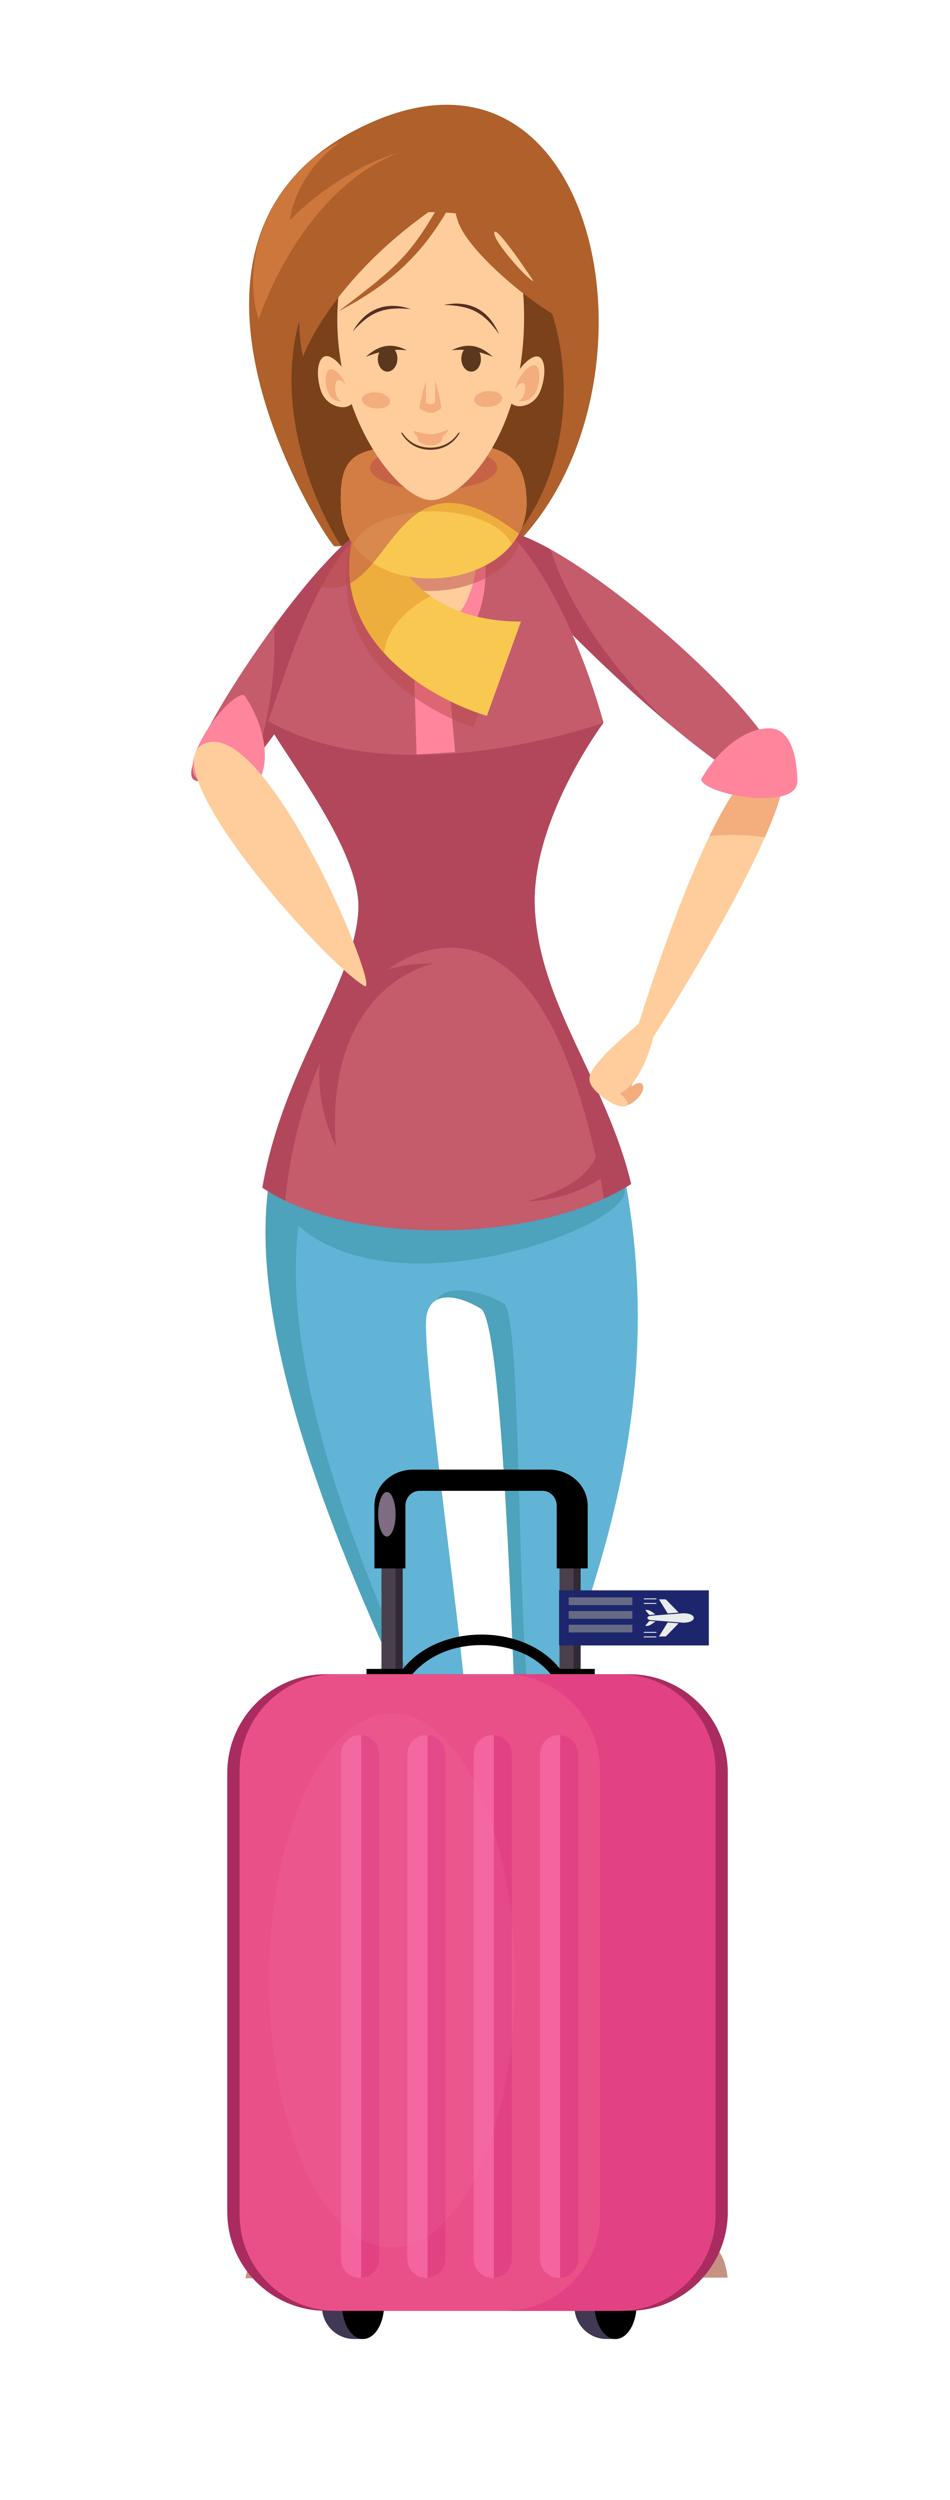 <?xml version="1.0" encoding="utf-8"?>
<!-- Generator: Adobe Illustrator 15.1.0, SVG Export Plug-In . SVG Version: 6.00 Build 0)  -->
<!DOCTYPE svg PUBLIC "-//W3C//DTD SVG 1.1//EN" "http://www.w3.org/Graphics/SVG/1.1/DTD/svg11.dtd">
<svg version="1.1" id="Layer_35" xmlns="http://www.w3.org/2000/svg" xmlns:xlink="http://www.w3.org/1999/xlink" x="0px" y="0px"
	 width="194.667px" height="512px" viewBox="161.167 0 194.667 512" enable-background="new 161.167 0 194.667 512"
	 xml:space="preserve">
<g>
	<path fill="#AF602B" d="M229.637,111.879c-3.14-3.401-39.94-61.822,3.922-85.017c49.966-26.42,65.397,50.747,34.008,83.968
		L229.637,111.879z"/>
	<path fill="#7A411A" d="M265.965,110.83c10.566-12.204,13.314-31.007,8.236-46.977c-3.999-12.577-11.575-18.064-23.748-18.064
		c-14.769,0-26.663,8.579-29.064,25.13c-2.925,20.157,8.231,39.086,9.817,40.959L265.965,110.83z"/>
	<path fill="#61B4D6" d="M212.917,464.435c5.771-51.868,13.851-85.56,17.822-91.211c3.968-5.652,15.356-15.591,15.356-20.536
		c0-4.944-38.929-74.938-28.854-115.208c10.076-40.276,63.151-33.539,70.389-3.444c14.553,60.517-13.182,105.352-12.534,118.037
		c0.335,6.595,9.82,12.187,13.982,21.151c4.338,9.348,3.856,34.429,20.246,91.211h-3.812c0,0-37.607-88.277-38.615-110.885
		c-1.007-22.604-2.952-83.087-7.23-85.58c-6.042-3.534-10.328-2.919-11.089,1.475c-1.341,7.774,9.206,79.378,8.196,83.615
		c-1.01,4.237-38.567,98.652-38.567,111.375H212.917z"/>
	<path fill="#4DA2BC" d="M253.446,361.392c4.138-5.525-5.626-5.514-5.626-10.46c0-4.945-30.345-60.4-25.506-99.899
		c20.742,18.111,69.051-0.33,66.794-7.57c1.935-20.409-63.662-22.136-61.364-24.659c-4.738,4.482-8.487,10.624-10.502,18.676
		c-10.072,40.271,28.854,110.264,28.854,115.208c0,4.945-11.389,14.884-15.356,20.536c-3.971,5.651-12.051,39.343-17.822,91.211
		h5.291C218.208,463.96,217.675,409.158,253.446,361.392"/>
	<path fill="#4DA2BC" d="M307.236,462.675c0,0-23.613-84.653-36.014-106.637c-4.711-8.353-2.577-86.612-6.853-89.108
		c-5.231-3.059-12.126-3.719-13.571-0.795c1.968-0.965,5.07-0.385,8.869,1.834c4.278,2.494,6.224,62.977,7.23,85.581
		c1.008,22.607,38.615,110.885,38.615,110.885h3.813c-0.171-0.601-0.333-1.172-0.499-1.76H307.236z"/>
	<path fill="#C45C6C" d="M235.495,110.501c-4.276-5.051-40.168,46.294-34.535,49.224
		C209.832,164.336,243.704,120.187,235.495,110.501"/>
	<path fill="#B2475B" d="M234.94,109.973c-1.379-1.701-9.217,7.085-17.65,18.399c0.422,6.251-0.264,13.882-2.201,21.91
		c-0.4,1.655-0.842,3.272-1.316,4.84C226.445,139.18,239.12,115.137,234.94,109.973"/>
	<path fill="#C45C6C" d="M261.204,109.149c-0.515,5.55,52.591,57.576,59.528,52.075C329.686,154.12,271.272,102.952,261.204,109.149
		"/>
	<path fill="#B2475B" d="M293.504,143.43c-9.854-10.573-16.721-21.828-19.517-30.925c-5.823-3.241-10.523-4.747-12.783-3.356
		c-0.32,3.444,19.979,24.752,37.103,39.137C296.691,146.744,295.087,145.127,293.504,143.43"/>
	<path fill="#C45C6C" d="M234.605,186.352c0.596-11.624-13.995-30.148-18.667-38.342c5.06-12.59,12.417-45.292,34.598-46.09
		c22.188-0.8,34.291,46.09,34.291,46.09s-14.853,19.839-14.073,37.828c0.859,19.829,14.684,35.453,19.743,56.639
		c-19.623,12.514-58.392,12.571-75.562,0.741C219.213,218.434,233.826,201.54,234.605,186.352"/>
	<path fill="#B2475B" d="M214.935,243.217c1.419,0.977,2.999,1.867,4.693,2.683c0.122-1.45,0.273-2.914,0.492-4.413
		c3.81-25.904,16.562-47.412,33.337-47.412c16.773,0,25.733,22.229,30.866,47.905c0.234,1.177,0.417,2.346,0.568,3.502
		c1.996-0.904,3.877-1.906,5.604-3.006c-5.058-21.187-18.882-36.811-19.741-56.639c-0.779-17.989,14.073-37.828,14.073-37.828
		s-41.829,15.08-68.742-0.379c-0.047,0.122-0.098,0.257-0.146,0.379c4.674,8.194,19.264,26.719,18.667,38.342
		C233.828,201.54,219.215,218.434,214.935,243.217"/>
	<polygon fill="#FF859C" points="252.334,130.083 245.823,130.083 246.519,154.499 254.426,154.036 	"/>
	<path fill="#FF859C" d="M237.917,125.667c0.8,5.694,16.16,9.219,20.462,1.86c4.31-7.358,2.728-27.029-6.218-27.029
		C238.847,100.499,236.126,112.887,237.917,125.667"/>
	<path fill="#FFCD9C" d="M239.777,123.109c0.744,5.44,12.498,7.965,16.509,0.93c4.014-7.035,4.33-23.149-4.009-23.149
		C239.87,100.89,238.106,110.891,239.777,123.109"/>
	<polygon fill="#FFCD9C" points="254.033,87.394 242.415,87.783 241.059,110.827 256.746,110.439 	"/>
	<path fill="#FFCD9C" d="M288.526,221.08c-1.699,5.728,41.858-62.533,31.887-65.378C309.511,152.591,293.461,204.447,288.526,221.08
		"/>
	<path fill="#F4AD7D" d="M311.173,170.978c2.296,0,4.544,0.174,6.734,0.492c3.761-8.518,5.42-14.936,2.504-15.769
		c-4.168-1.189-9.09,5.667-13.856,15.509C308.073,171.062,309.612,170.978,311.173,170.978"/>
	<path fill="#C69383" d="M211.469,466.565h18.484c0,0-6.974-5.751-12.905-5.751C212.165,460.814,211.469,466.565,211.469,466.565"/>
	<path fill="#C69383" d="M310.262,466.44h-17.748c0,0,9.258-6.583,13.633-6.583C309.749,459.857,310.262,466.44,310.262,466.44"/>
	<path fill="#B2475B" d="M249.937,197.354c-8.05,1.944-21.83,11.132-19.969,37.355c0,0-8.668-16.188,1.765-30.186
		C237.726,196.482,249.937,197.354,249.937,197.354"/>
	<path fill="#B2475B" d="M283.83,232.476c0.546,3.674-0.929,9.815-14.467,13.504c0,0,10.205,0.324,18.73-7.584L283.83,232.476z"/>
	<path fill="#F4AD7D" d="M285.769,225.115c-0.584-0.65,0.433-1.85,1.767-3.02c1.33-1.175,2.475-1.876,3.057-1.233
		c0.584,0.652-0.016,2.128-1.346,3.297C287.909,225.331,286.354,225.759,285.769,225.115"/>
	<path fill="#F4AD7D" d="M287.947,226.259c-0.588-0.645,0.433-1.846,1.765-3.019c1.328-1.175,2.469-1.874,3.057-1.229
		c0.588,0.65-0.018,2.123-1.349,3.295C290.088,226.479,288.528,226.906,287.947,226.259"/>
	<path fill="#FFCD9C" d="M282.142,220.855c0.539-0.706,2.515,0.441,4.585,1.951c2.083,1.511,3.481,2.822,2.938,3.533
		c-0.541,0.706-2.669,0.056-4.745-1.46C282.844,223.37,281.598,221.565,282.142,220.855"/>
	<path fill="#FFCD9C" d="M292.308,209.376c-1.983,1.905-8.104,6.644-10.006,10.234c-0.732,1.386-0.202,2.396,0.492,3.307
		c2.232,2.938,8.959,3.187,12.548-11.615L292.308,209.376z"/>
	<g opacity="0.5">
		<g>
			<defs>
				<rect id="SVGID_1_" x="232.101" y="108.691" width="34.434" height="40.229"/>
			</defs>
			<clipPath id="SVGID_2_">
				<use xlink:href="#SVGID_1_"  overflow="visible"/>
			</clipPath>
			<path clip-path="url(#SVGID_2_)" fill="#BA4A4A" d="M258.146,148.919c-8.648-2.714-32.439-15.056-24.415-40.226l6.028,0.245
				c0,0,3.069,19.497,26.784,19.497L258.146,148.919z"/>
		</g>
	</g>
	<g opacity="0.5">
		<g>
			<defs>
				<rect id="SVGID_3_" x="234.024" y="99.203" width="33.954" height="21.814"/>
			</defs>
			<clipPath id="SVGID_4_">
				<use xlink:href="#SVGID_3_"  overflow="visible"/>
			</clipPath>
			<path clip-path="url(#SVGID_4_)" fill="#BA4A4A" d="M267.971,109.024c0-5.992-7.602-10.365-16.973-9.767
				c-9.375,0.598-16.975,5.945-16.975,11.937s7.6,10.366,16.975,9.768C260.369,120.364,267.971,115.019,267.971,109.024"/>
		</g>
	</g>
	<path fill="#F9C850" d="M260.938,146.594c-8.836-2.56-33.482-14.185-27.206-37.901l6.045,0.233c0,0,4.418,18.368,28.135,18.368
		L260.938,146.594z"/>
	<path fill="#EDAE3E" d="M249.407,122.071c-7.765-5.432-9.629-13.145-9.629-13.145l-6.045-0.235
		c-2.837,10.723,0.65,18.964,6.134,25.022C240.332,129.109,243.907,124.999,249.407,122.071"/>
	<path fill="#F9C850" d="M269.053,102.131c-0.447-9.909-5.686-11.723-20.211-11.065c-14.523,0.656-18.331,1.075-17.796,12.909
		C231.986,124.756,269.967,122.344,269.053,102.131"/>
	<path fill="#EDAE3E" d="M249.775,104.707c7.896,0,14.497,2.893,16.264,6.783c2.014-2.488,3.184-5.614,3.014-9.358
		c-0.447-9.911-5.686-11.723-20.209-11.067c-14.525,0.659-18.333,1.076-17.799,12.91c0.136,2.973,1.048,5.456,2.478,7.497
		C235.298,107.591,241.892,104.707,249.775,104.707"/>
	<g opacity="0.5">
		<g>
			<defs>
				<rect id="SVGID_5_" x="236.98" y="91.254" width="26.047" height="9.069"/>
			</defs>
			<clipPath id="SVGID_6_">
				<use xlink:href="#SVGID_5_"  overflow="visible"/>
			</clipPath>
			<path clip-path="url(#SVGID_6_)" fill="#BA4A4A" d="M263.031,95.789c0-2.505-5.832-4.535-13.023-4.535
				c-7.193,0-13.021,2.029-13.021,4.535c0,2.504,5.828,4.533,13.021,4.533C257.199,100.321,263.031,98.292,263.031,95.789"/>
		</g>
	</g>
	<path fill="#FF859C" d="M324.563,159.904c-0.164-6.383-1.876-10.424-5.357-10.738c-5.124-0.343-11.019,4.442-14.37,10.432
		C305.28,162.729,324.727,166.285,324.563,159.904"/>
	<g opacity="0.5">
		<g>
			<defs>
				<rect id="SVGID_7_" x="225.282" y="87.394" width="43.781" height="33.006"/>
			</defs>
			<clipPath id="SVGID_8_">
				<use xlink:href="#SVGID_7_"  overflow="visible"/>
			</clipPath>
			<path clip-path="url(#SVGID_8_)" fill="#BA4A4A" d="M267.922,109.63c0.018-0.2,0.049-0.401,0.049-0.605
				c0-0.205-0.031-0.405-0.049-0.607c0.115-0.261,0.214-0.532,0.313-0.805c0.04-0.11,0.089-0.212,0.127-0.322
				c0.153-0.459,0.272-0.932,0.379-1.416c0.033-0.153,0.06-0.314,0.089-0.471c0.067-0.372,0.118-0.749,0.156-1.139
				c0.014-0.16,0.033-0.316,0.042-0.481c0.034-0.538,0.049-1.087,0.024-1.652c-0.387-8.504-4.317-11.041-14.599-11.175l-0.421-3.564
				l-11.136,0.37c-0.164,0.019-0.322,0.043-0.485,0.061l-0.212,3.629c-9.061,0.767-11.596,2.752-11.154,12.522
				c0.033,0.711,0.117,1.389,0.233,2.046c0.024,0.141,0.064,0.277,0.094,0.416c0.109,0.525,0.238,1.036,0.396,1.524
				c0.037,0.106,0.076,0.206,0.113,0.31c0.186,0.527,0.396,1.033,0.64,1.518c0.024,0.047,0.048,0.092,0.073,0.139
				c0.164,0.322,0.331,0.642,0.517,0.944c-0.028,0.115-0.054,0.226-0.082,0.337c-0.128,0.153-0.259,0.299-0.388,0.452
				c-0.276,0.233-0.572,0.499-0.878,0.782c-0.058,0.052-0.117,0.108-0.176,0.166c-0.301,0.283-0.614,0.586-0.94,0.916
				c-0.042,0.039-0.083,0.083-0.125,0.125c-0.32,0.323-0.647,0.664-0.988,1.024c-0.037,0.04-0.077,0.08-0.115,0.124
				c-0.363,0.388-0.741,0.8-1.125,1.228c-0.056,0.063-0.113,0.127-0.168,0.189c-0.8,0.896-1.642,1.871-2.518,2.916
				c-0.042,0.05-0.083,0.097-0.123,0.147c-0.064,0.077-0.134,0.166-0.198,0.242C241.921,126.582,240.301,88.057,267.922,109.63"/>
		</g>
	</g>
	<path fill="#FFCD9C" d="M249.495,102.417c-7.557,0-24.57-22.506-17.543-50.166c1.422-5.591,6.998-8.805,17.543-8.805
		c11.606,0,16.909,3.415,17.756,7.944C273.226,83.402,257.229,102.417,249.495,102.417"/>
	<path fill="#FFCD9C" d="M232.986,78.638c-0.928-3.258-3.754-6.106-5.216-5.675c-1.464,0.433-1.897,3.423-0.967,6.68
		c0.925,3.258,3.959,4.072,5.421,3.641C233.688,82.853,233.913,81.896,232.986,78.638"/>
	<path fill="#F4AD7D" d="M232.13,79.229c-0.587-2.066-2.382-3.874-3.309-3.599c-0.93,0.274-1.205,2.17-0.616,4.237
		c0.586,2.065,2.513,2.583,3.441,2.309C232.576,81.903,232.72,81.298,232.13,79.229"/>
	<path fill="#FFCD9C" d="M232.772,80.352c-0.407-1.436-1.65-2.691-2.295-2.5c-0.645,0.191-0.838,1.509-0.428,2.946
		c0.405,1.433,1.74,1.794,2.387,1.601C233.08,82.209,233.179,81.787,232.772,80.352"/>
	<path fill="#FFCD9C" d="M266.219,78.356c1.101-3.177,3.968-5.828,5.327-5.307c1.354,0.521,1.566,3.523,0.466,6.699
		c-1.094,3.177-4.023,3.794-5.383,3.276C265.271,82.496,265.119,81.534,266.219,78.356"/>
	<path fill="#562F24" d="M252.133,62.443c2.612-0.536,8.292-1.003,11.317,6.012C260.402,64.203,258.036,62.615,252.133,62.443"/>
	<path fill="#562F24" d="M245.334,63.295c-2.516-0.847-8.068-2-11.909,4.59C236.956,64.039,239.482,62.751,245.334,63.295"/>
	<path fill="#5B371E" d="M259.707,73.396c-0.061-1.448-1.009-2.582-2.113-2.53c-1.109,0.048-1.956,1.264-1.895,2.712
		c0.061,1.448,1.008,2.58,2.114,2.528C258.921,76.059,259.77,74.844,259.707,73.396"/>
	<path fill="#5B371E" d="M262.151,73.056c-1.935-1.718-4.522-3.321-8.391-1.328C257.309,71.382,259.559,72.097,262.151,73.056"/>
	<path fill="#5B371E" d="M238.592,73.396c0.061-1.448,1.007-2.582,2.112-2.53c1.109,0.048,1.956,1.264,1.894,2.712
		c-0.061,1.448-1.007,2.58-2.112,2.528C239.376,76.059,238.533,74.844,238.592,73.396"/>
	<path fill="#5B371E" d="M236.147,73.056c1.935-1.718,4.521-3.321,8.388-1.328C240.989,71.382,238.741,72.097,236.147,73.056"/>
	<path fill="#F4AD7D" d="M247.11,83.619c0.005,0.146,1.652,0.944,2.236,0.944c0.989,0,2.192-0.781,2.234-1.04
		c0.099-0.627-1.532-7.608-2.111-7.675C248.889,75.786,247.066,82.71,247.11,83.619"/>
	<path fill="#FFCD9C" d="M248.487,82.421c0.001,0.143,0.666,0.365,0.899,0.365c0.398,0,0.881-0.205,0.899-0.456
		c0.04-0.612,0.358-7.549-0.85-7.483C248.115,74.92,248.471,81.534,248.487,82.421"/>
	<path fill="#F4AD7D" d="M264.041,81.359c-0.158-0.803-1.377-1.361-2.814-1.282c-1.549,0.087-2.895,0.88-2.895,1.822
		c0,1.003,1.512,1.662,3.24,1.422C263.162,83.103,264.214,82.212,264.041,81.359"/>
	<path fill="#F4AD7D" d="M235.335,81.644c0.164-0.803,1.396-1.361,2.85-1.282c1.567,0.087,2.93,0.883,2.93,1.822
		c0,1.005-1.532,1.664-3.279,1.426C236.229,83.388,235.163,82.498,235.335,81.644"/>
	<path fill="#F4AD7D" d="M251.832,89.689c0-0.849-1.088-0.769-2.493-0.769c-1.401,0-2.587-0.08-2.587,0.769
		c0,0.845,1.137,1.53,2.541,1.53C250.693,91.219,251.832,90.534,251.832,89.689"/>
	<path fill="#F4AD7D" d="M253.013,88.163c-1.273,2.128-3.149,1.572-3.729,1.572c-0.735,0-2.182,0.65-3.365-1.203
		c-0.454-0.709,1.447,0.372,3.639,0.372C251.749,88.903,253.446,87.438,253.013,88.163"/>
	<path fill="#5B371E" d="M249.365,91.671c3.425,0,5.155-2.118,5.757-3.062h0.256c0,0-1.612,3.507-6.013,3.507
		c-4.399,0-6.014-3.507-6.014-3.507h0.257C244.208,89.553,245.941,91.671,249.365,91.671"/>
	<path fill="#F4AD7D" d="M267.025,78.672c0.793-2.292,2.861-4.203,3.843-3.827c0.977,0.377,1.13,2.54,0.337,4.832
		c-0.789,2.295-2.903,2.739-3.885,2.365C266.342,81.661,266.232,80.968,267.025,78.672"/>
	<path fill="#FFCD9C" d="M266.422,80.37c0.398-1.158,1.439-2.126,1.936-1.937c0.491,0.189,0.57,1.283,0.17,2.441
		c-0.395,1.16-1.462,1.386-1.954,1.196C266.077,81.879,266.021,81.527,266.422,80.37"/>
	<path fill="#AF602B" d="M273.13,40.095c-3.25-7.718-8.758-12.766-12.312-11.271c-3.557,1.492-8.802,9.422-5.559,17.139
		c3.248,7.72,22.103,22.188,25.655,20.694C284.472,65.163,276.374,47.812,273.13,40.095"/>
	<path fill="#AF602B" d="M223.258,73.056c0,0,5.969-17.163,30.346-32.757c19.994-12.8-9.022-14.417-19.361-5.908
		C227.401,40.015,220.06,58.879,223.258,73.056"/>
	<path fill="#AF602B" d="M230.536,63.74c14.233-10.725,15.456-12.237,24.374-28.52l1.532,0.865
		C250.604,48.613,244.23,56.657,230.536,63.74"/>
	<path fill="#CE773C" d="M214.182,65.423c1.812-5.707,13.072-33.558,36.851-36.125c0,0-17.241-7.813-29.732,7.023
		C208.806,51.159,214.182,65.423,214.182,65.423"/>
	<path fill="#AF602B" d="M220.573,45.077c3.391-3.586,21.734-20.229,40.313-13.612c0,0-10.003-11.98-24.594-5.445
		C221.695,32.561,220.573,45.077,220.573,45.077"/>
	<path fill="#FFCD9C" d="M270.501,57.585c-1.304-0.327-8.487-8.482-8.05-10.006C262.889,46.057,270.501,57.585,270.501,57.585"/>
	<path fill="#FF859C" d="M202.193,159.92c5.79,2.691,10.17,2.956,12.002-0.024c2.587-4.436,0.923-11.844-2.95-17.509
		C208.242,141.392,196.405,157.229,202.193,159.92"/>
	<path fill="#FFCD9C" d="M235.82,201.908c3.841,2.309-20.199-56.051-33.057-49.48C192.552,157.642,227.229,196.743,235.82,201.908"
		/>
	<path fill="#4A3F4C" d="M272.756,300.963h-26.027c-4.076,0-7.392,3.316-7.392,7.393V428.1c0,4.076,3.316,7.39,7.392,7.39h26.027
		c4.076,0,7.392-3.313,7.392-7.39V308.355C280.147,304.279,276.832,300.963,272.756,300.963 M275.814,428.1
		c0,1.686-1.374,3.057-3.059,3.057h-26.027c-1.685,0-3.057-1.371-3.057-3.057V308.355c0-1.687,1.372-3.059,3.057-3.059h26.027
		c1.685,0,3.059,1.372,3.059,3.059V428.1z"/>
	<path fill="#312933" d="M243.672,428.1V308.355c0-1.687,1.372-3.059,3.057-3.059h-1.445c-1.685,0-3.057,1.372-3.057,3.059V428.1
		c0,1.686,1.372,3.057,3.057,3.057h1.445C245.044,431.156,243.672,429.785,243.672,428.1"/>
	<path fill="#312933" d="M272.756,300.963h-1.446c4.077,0,7.393,3.316,7.393,7.393V428.1c0,4.076-3.315,7.39-7.393,7.39h1.446
		c4.076,0,7.39-3.313,7.39-7.39V308.355C280.146,304.279,276.832,300.963,272.756,300.963"/>
	<path d="M283.037,343.938h-8.217c-0.2-0.156-4.003-7.042-14.986-7.042c-10.716,0-14.901,6.974-14.986,7.042h-8.581v-2.166
		l7.487-0.002c7.344-9.354,24.787-9.39,32.158,0.002h7.125V343.938z"/>
	<path d="M245.808,300.963c-4.364,0-7.915,3.316-7.915,7.393v12.832h6.348v-12.832c0-1.687,1.323-3.059,2.949-3.059h25.105
		c1.628,0,2.949,1.372,2.949,3.059v12.832h6.348v-12.832c0-4.076-3.552-7.393-7.914-7.393H245.808z"/>
	<path fill="#413854" d="M235.365,479.008h-1.624c-3.641,0-6.592-2.95-6.592-6.59h8.216V479.008z"/>
	<path d="M231.273,472.509c0.156,3.631,2.017,6.499,4.294,6.499s4.138-2.868,4.296-6.499H231.273z"/>
	<path fill="#413854" d="M287.101,479.008h-1.626c-3.641,0-6.592-2.95-6.592-6.59h8.218V479.008z"/>
	<path d="M283.008,472.509c0.156,3.631,2.017,6.499,4.294,6.499c2.278,0,4.139-2.868,4.297-6.499H283.008z"/>
	<path fill="#AA2B5F" d="M290.079,473.23h-62.118c-11.169,0-20.223-9.054-20.223-20.224V363.08c0-11.17,9.054-20.224,20.223-20.224
		h62.118c11.168,0,20.223,9.054,20.223,20.224v89.927C310.302,464.177,301.247,473.23,290.079,473.23"/>
	<path fill="#EA5088" d="M288.057,473.23h-58.072c-10.891,0-19.719-8.827-19.719-19.719v-90.936c0-10.892,8.828-19.72,19.719-19.72
		h58.072c10.89,0,19.719,8.828,19.719,19.72v90.936C307.775,464.403,298.946,473.23,288.057,473.23"/>
	<path fill="#E24283" d="M288.057,342.856h-23.655c10.89,0,19.719,8.828,19.719,19.72v90.936c0,10.892-8.829,19.719-19.719,19.719
		h23.655c10.89,0,19.719-8.827,19.719-19.719v-90.936C307.775,351.685,298.946,342.856,288.057,342.856"/>
	<path fill="#F4649F" d="M234.958,355.322c-2.159,0-3.909,1.751-3.909,3.908v103.367c0,2.158,1.75,3.909,3.909,3.909
		c0.079,0,0.153-0.007,0.229-0.013v-111.16C235.111,355.329,235.036,355.322,234.958,355.322"/>
	<path fill="#E24283" d="M235.187,355.334v111.16c2.052-0.119,3.678-1.814,3.678-3.896V359.23
		C238.865,357.149,237.239,355.452,235.187,355.334"/>
	<path fill="#F4649F" d="M248.548,355.322c-2.158,0-3.909,1.751-3.909,3.908v103.367c0,2.158,1.75,3.909,3.909,3.909
		c0.078,0,0.154-0.007,0.231-0.013v-111.16C248.702,355.329,248.626,355.322,248.548,355.322"/>
	<path fill="#E24283" d="M248.779,355.334v111.16c2.048-0.119,3.676-1.814,3.676-3.896V359.23
		C252.455,357.149,250.827,355.452,248.779,355.334"/>
	<path fill="#F4649F" d="M262.139,355.322c-2.158,0-3.908,1.751-3.908,3.908v103.367c0,2.158,1.75,3.909,3.908,3.909
		c0.077,0,0.154-0.007,0.23-0.013v-111.16C262.293,355.329,262.216,355.322,262.139,355.322"/>
	<path fill="#E24283" d="M262.369,355.334v111.16c2.052-0.119,3.679-1.814,3.679-3.896V359.23
		C266.048,357.149,264.421,355.452,262.369,355.334"/>
	<path fill="#F4649F" d="M275.729,355.322c-2.158,0-3.909,1.751-3.909,3.908v103.367c0,2.158,1.751,3.909,3.909,3.909
		c0.078,0,0.152-0.007,0.229-0.013v-111.16C275.882,355.329,275.808,355.322,275.729,355.322"/>
	<path fill="#E24283" d="M275.959,355.334v111.16c2.052-0.119,3.679-1.814,3.679-3.896V359.23
		C279.638,357.149,278.011,355.452,275.959,355.334"/>
	<g opacity="0.11">
		<g>
			<defs>
				<rect id="SVGID_9_" x="216.308" y="350.864" width="50.386" height="109.398"/>
			</defs>
			<clipPath id="SVGID_10_">
				<use xlink:href="#SVGID_9_"  overflow="visible"/>
			</clipPath>
			<path clip-path="url(#SVGID_10_)" fill="#F987B6" d="M266.688,405.564c0,30.208-11.277,54.698-25.19,54.698
				c-13.912,0-25.189-24.49-25.189-54.698c0-30.211,11.277-54.7,25.189-54.7C255.41,350.864,266.688,375.354,266.688,405.564"/>
		</g>
	</g>
	<path fill="#7E6C82" d="M242.228,310.106c0,2.519-0.8,4.563-1.788,4.563s-1.786-2.045-1.786-4.563c0-2.521,0.798-4.563,1.786-4.563
		S242.228,307.585,242.228,310.106"/>
	<rect x="275.729" y="325.686" fill="#1D266D" width="30.685" height="11.286"/>
	<path fill="#EBEBEB" d="M293.054,335.19c0.038-0.048,0.087-0.063,0.151-0.063c2.518,0.005,2.397-0.008,2.412,0.007
		c0.09,0.078,0.09,0.116,0,0.179c-0.018,0.013,0.135,0.005-2.405,0.009c-0.063,0-0.12-0.005-0.158-0.064V335.19z"/>
	<path fill="#EBEBEB" d="M293.054,327.397c0.046-0.021,0.089-0.061,0.134-0.061c0.791-0.003,1.583-0.003,2.375-0.002
		c0.093,0,0.131,0.033,0.127,0.102c-0.005,0.078-0.061,0.092-0.127,0.092c-0.792,0-1.584,0-2.375-0.004
		c-0.045,0-0.088-0.04-0.134-0.061V327.397z"/>
	<path fill="#EBEBEB" d="M293.054,328.335c0.046-0.021,0.094-0.063,0.141-0.063c0.011,0,2.414-0.011,2.43,0.004
		c0.027,0.025,0.063,0.061,0.063,0.092c0,0.029-0.038,0.064-0.066,0.085c-0.019,0.014,0.134,0.007-2.406,0.009
		c-0.063,0-0.122-0.004-0.16-0.061V328.335z"/>
	<path fill="#EBEBEB" d="M293.054,334.254c0.046-0.021,0.091-0.058,0.136-0.058c0.793-0.004,1.582-0.004,2.373-0.004
		c0.064,0,0.124,0.011,0.127,0.095c0.004,0.063-0.04,0.099-0.13,0.099c-0.788,0-1.577,0-2.365-0.003
		c-0.047,0-0.095-0.042-0.141-0.063V334.254z"/>
	<path fill="#EBEBEB" d="M294.502,331.783c-0.8-0.082-0.977-0.743-0.001-0.884c0.277-0.041,6.586-0.517,6.648-0.517
		c2.974-0.017,2.838,1.924,0.047,1.934C301.191,332.316,294.813,331.814,294.502,331.783"/>
	<path fill="#EBEBEB" d="M296.197,327.528c0.688,0,0.976,0,1.323,0.002c0.04,0,0.089,0.018,0.115,0.043
		c0.27,0.275,2.188,2.228,2.601,2.662c-0.52,0.051-1.959,0.146-2.161,0.178c-0.069,0.01-0.099-0.021-0.129-0.069
		C297.272,329.251,296.618,328.219,296.197,327.528"/>
	<path fill="#EBEBEB" d="M296.203,335.128c0.406-0.66,1.629-2.622,1.742-2.808c0.031-0.047,0.067-0.058,0.118-0.051
		c2.44,0.196,1.963,0.145,2.161,0.176c-0.202,0.209-2.579,2.64-2.58,2.642c-0.024,0.024-0.066,0.048-0.098,0.048
		c-0.435,0.004-0.871,0.002-1.308,0.002C296.232,335.137,296.226,335.134,296.203,335.128"/>
	<path fill="#EBEBEB" d="M293.377,329.728c0.706-0.071,0.893,0.002,2.101,0.884c-0.223,0.019-0.824,0.067-1.183,0.103
		c-0.05,0.005-0.085-0.009-0.119-0.049L293.377,329.728z"/>
	<path fill="#EBEBEB" d="M293.377,332.944c0.706,0.071,0.893-0.002,2.101-0.885c-0.223-0.02-0.824-0.068-1.183-0.103
		c-0.05-0.006-0.085,0.009-0.119,0.049L293.377,332.944z"/>
	<rect x="277.704" y="327.128" fill="#666A84" width="13.046" height="1.581"/>
	<rect x="277.704" y="329.926" fill="#666A84" width="13.046" height="1.582"/>
	<rect x="277.704" y="332.728" fill="#666A84" width="13.046" height="1.58"/>
</g>
</svg>
